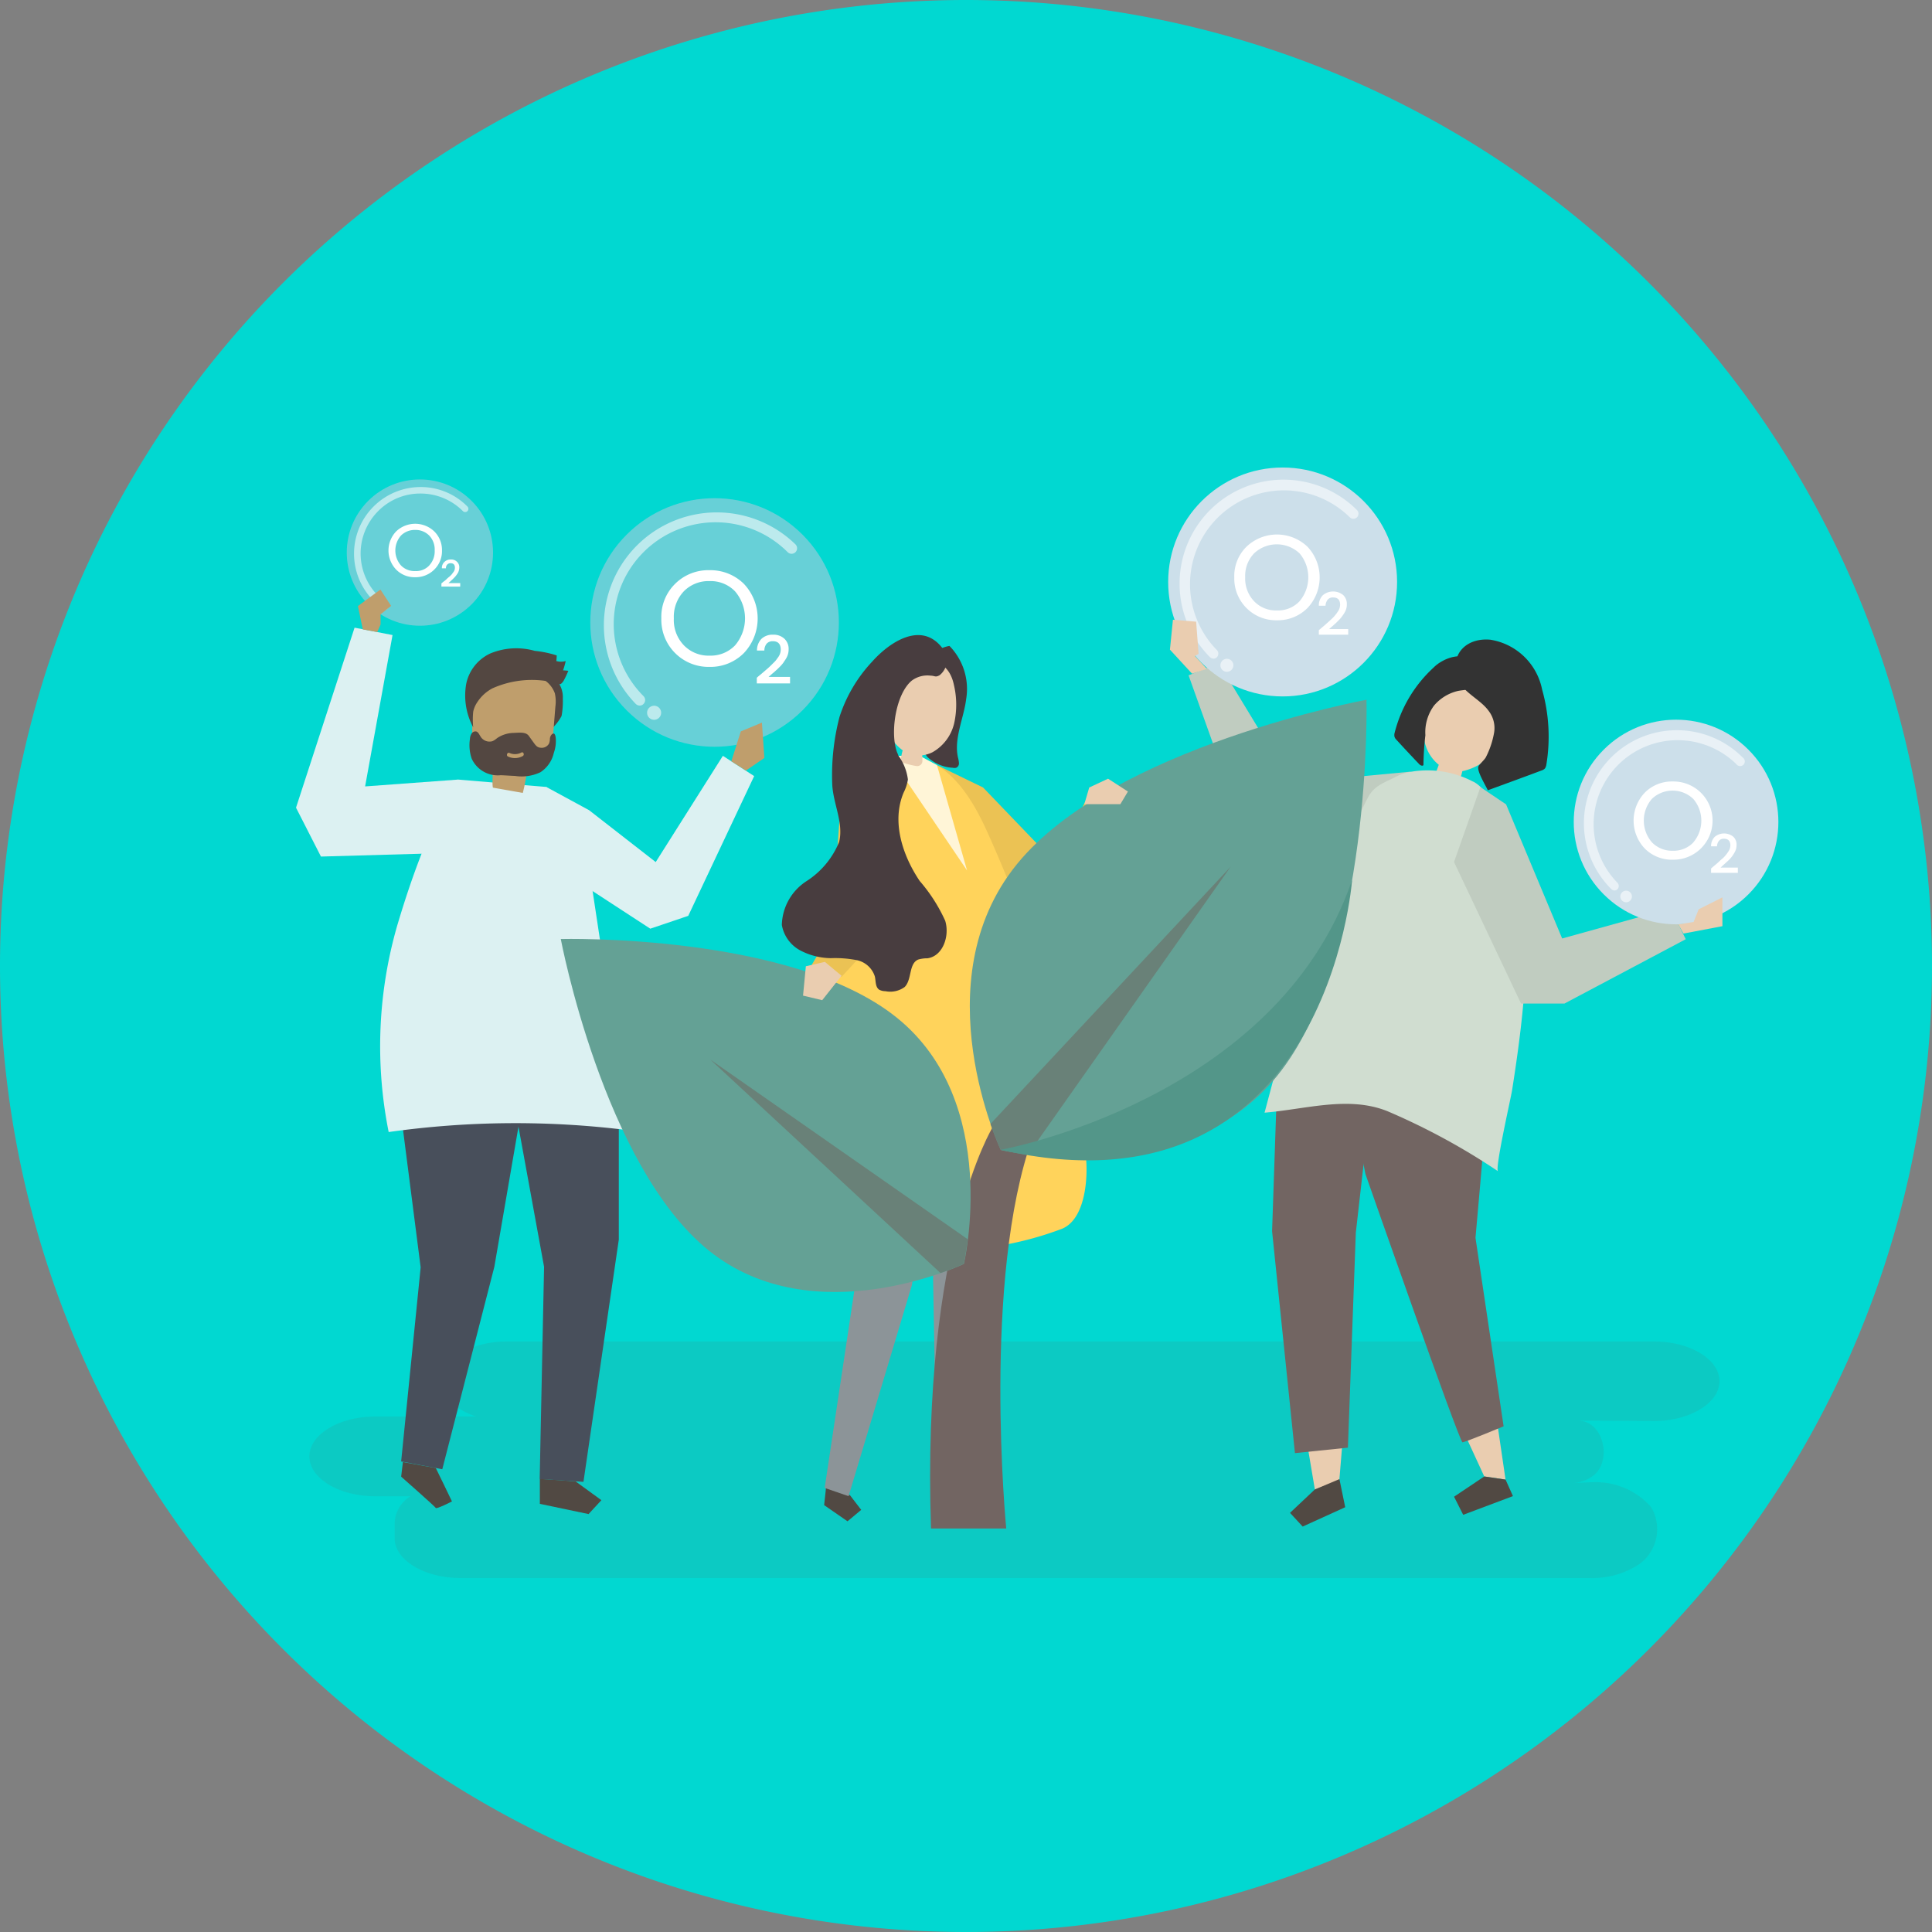 <svg xmlns="http://www.w3.org/2000/svg" width="124" height="124" viewBox="0 0 124 124">
  <rect x="0" y="0" width="124" height="124" fill="#808080" stroke="none"/>
  <g id="Grupo_1016928" data-name="Grupo 1016928" transform="translate(-737.001 -2058)">
    <g id="Grupo_159183" data-name="Grupo 159183" transform="translate(737.001 2058)">
      <path id="Unión_12" data-name="Unión 12" d="M62,0A62,62,0,1,1,0,62,62,62,0,0,1,62,0Z" fill="#01d8d1"/>
    </g>
    <g id="object" transform="translate(675.3 2059.51)">
      <g id="Grupo_1017715" data-name="Grupo 1017715" transform="translate(80.7 27.16)">
        <g id="Grupo_1017586" data-name="Grupo 1017586" transform="translate(0.858 57.426)" opacity="0.12">
          <path id="Trazado_719677" data-name="Trazado 719677" d="M174.574,536.1h-73.58c-2.324,0-4.231,1.151-4.231,2.561,0,.982.914,1.828,2.245,2.257H92.531c-2.324,0-4.231,1.151-4.231,2.561s1.907,2.561,4.231,2.561h2.257a2.1,2.1,0,0,0-1.016,1.659v1.027c0,1.41,1.907,2.561,4.231,2.561h72.485a5.473,5.473,0,0,0,3.2-.914,2.782,2.782,0,0,0,.869-3.374,1.91,1.91,0,0,0-.192-.327,4.723,4.723,0,0,0-3.678-1.534h-.2l-1.106.056a2.385,2.385,0,0,0,1.4-.542c1.117-.982.587-3.475-1.094-3.475l4.886.034c2.324,0,4.231-1.151,4.231-2.561S176.9,536.1,174.574,536.1Z" transform="translate(-88.3 -536.1)" fill="#606060"/>
        </g>
        <g id="Grupo_1017714" data-name="Grupo 1017714">
          <g id="Grupo_1017587" data-name="Grupo 1017587" transform="translate(14.003 42.137)">
            <path id="Trazado_719678" data-name="Trazado 719678" d="M211.514,401.92v7.436L209.246,424.9l-2.81-.18.282-13.619L204.8,400.6h6.443Z" transform="translate(-204.8 -400.6)" fill="#484f5b"/>
          </g>
          <g id="Grupo_1017588" data-name="Grupo 1017588" transform="translate(6.748 39.711)">
            <path id="Trazado_719679" data-name="Trazado 719679" d="M148.229,381.876l-1.749,10.155-3.34,12.987-2.64-.5,1.252-12.457L140.5,382.3l5.427-3.2Z" transform="translate(-140.5 -379.1)" fill="#484f5b"/>
          </g>
          <g id="Grupo_1017589" data-name="Grupo 1017589" transform="translate(57.286 13.895)">
            <path id="Trazado_719680" data-name="Trazado 719680" d="M602.651,157.262l-7.65.722-4.66-7.684-1.941.779,3.893,10.877,7.853.519Z" transform="translate(-588.4 -150.3)" fill="#c0ccc0"/>
          </g>
          <g id="Grupo_1017590" data-name="Grupo 1017590" transform="translate(33.207 21.093)">
            <path id="Trazado_719681" data-name="Trazado 719681" d="M382.594,214.1l-2.494,1.918-5.1,8.316,1.907,5.845,1.7.7-.6-6.544,5.439-5.472Z" transform="translate(-375 -214.1)" fill="#d1e0da"/>
          </g>
          <g id="Grupo_1017592" data-name="Grupo 1017592" transform="translate(5.403 21.364)">
            <g id="Grupo_1017591" data-name="Grupo 1017591" transform="translate(0 0)">
              <path id="Trazado_719682" data-name="Trazado 719682" d="M139.248,216.974l-5.664-.474s-1.862,2.437-3.927,9.433a27.964,27.964,0,0,0-.53,13.19,58.218,58.218,0,0,1,15.413-.113l-2.629-17.365Z" transform="translate(-128.583 -216.5)" fill="#dcf1f2"/>
            </g>
          </g>
          <g id="Grupo_1017609" data-name="Grupo 1017609" transform="translate(62.161 12.371)">
            <g id="Grupo_1017593" data-name="Grupo 1017593" transform="translate(2.731 50.98)">
              <path id="Trazado_719683" data-name="Trazado 719683" d="M655.8,589.209l.5,2.968,1.568-.575.248-3Z" transform="translate(-655.8 -588.6)" fill="#eacdb0"/>
            </g>
            <g id="Grupo_1017594" data-name="Grupo 1017594" transform="translate(12.773 49.693)">
              <path id="Trazado_719684" data-name="Trazado 719684" d="M744.8,578.34l1.331,2.889,1.365.2-.621-4.231Z" transform="translate(-744.8 -577.2)" fill="#eacdb0"/>
            </g>
            <g id="Grupo_1017595" data-name="Grupo 1017595" transform="translate(1.636 53.891)">
              <path id="Trazado_719685" data-name="Trazado 719685" d="M649.271,614.4l-1.58.666-1.591,1.5.812.88,2.731-1.241Z" transform="translate(-646.1 -614.4)" fill="#514943"/>
            </g>
            <g id="Grupo_1017596" data-name="Grupo 1017596" transform="translate(12.164 53.721)">
              <path id="Trazado_719686" data-name="Trazado 719686" d="M741.341,612.9l-1.941,1.3.587,1.162,3.193-1.2-.474-1.061Z" transform="translate(-739.4 -612.9)" fill="#514943"/>
            </g>
            <g id="Grupo_1017597" data-name="Grupo 1017597" transform="translate(0.485 29.123)">
              <path id="Trazado_719687" data-name="Trazado 719687" d="M636.182,395.464l-.282,8.293L637.367,418l3.4-.35.508-13.8,1.016-8.948Z" transform="translate(-635.9 -394.9)" fill="#726562"/>
            </g>
            <g id="Grupo_1017598" data-name="Grupo 1017598" transform="translate(5.427 29.011)">
              <path id="Trazado_719688" data-name="Trazado 719688" d="M679.7,393.9l1.049,5.3s6.037,17.23,6.229,17.219,2.64-1.027,2.64-1.027l-1.805-12.1s.621-6.906.6-7.1S679.7,393.9,679.7,393.9Z" transform="translate(-679.7 -393.9)" fill="#726562"/>
            </g>
            <g id="Grupo_1017606" data-name="Grupo 1017606" transform="translate(8.326)">
              <g id="Grupo_1017600" data-name="Grupo 1017600" transform="translate(1.896 2.3)">
                <g id="Grupo_1017599" data-name="Grupo 1017599">
                  <path id="Trazado_719689" data-name="Trazado 719689" d="M727.46,159.83c-.248-2.37-3.25-3.825-4.547-1.422a5.384,5.384,0,0,0-.722,2.336,2.607,2.607,0,0,0,.948,2.166.011.011,0,0,1,.011.011c-.068.2-.147.395-.214.6-.011.045-.034.09-.011.135a.212.212,0,0,0,.124.09c.237.09.463.181.7.271a.8.8,0,0,0,.361.079c.271-.023.44-.316.508-.575.011-.068.034-.124.045-.192A3.512,3.512,0,0,0,727.46,159.83Z" transform="translate(-722.19 -157.175)" fill="#eacdb0"/>
                </g>
              </g>
              <g id="Grupo_1017605" data-name="Grupo 1017605">
                <g id="Grupo_1017602" data-name="Grupo 1017602" transform="translate(0 1.076)">
                  <g id="Grupo_1017601" data-name="Grupo 1017601">
                    <path id="Trazado_719690" data-name="Trazado 719690" d="M707.942,149.5a2.891,2.891,0,0,0-.553,1.9,18.229,18.229,0,0,0-.124,1.918c-.079.09-.226,0-.3-.09-.485-.508-.97-1.027-1.444-1.546a.443.443,0,0,1-.113-.181.551.551,0,0,1,.011-.271,8.51,8.51,0,0,1,2.5-4.175c.587-.6,1.986-1.151,2.6-.226a1.349,1.349,0,0,1,.158.733,1.241,1.241,0,0,1-.056.451c-.226.564-.756.44-1.219.564A2.868,2.868,0,0,0,707.942,149.5Z" transform="translate(-705.391 -146.329)" fill="#333"/>
                  </g>
                </g>
                <g id="Grupo_1017604" data-name="Grupo 1017604" transform="translate(3.929)">
                  <g id="Grupo_1017603" data-name="Grupo 1017603">
                    <path id="Trazado_719691" data-name="Trazado 719691" d="M742.678,142.831a5.529,5.529,0,0,1-.519,1.523c-.079.158-.463.5-.485.609-.079.327.474,1.2.609,1.512,1.14-.417,2.291-.835,3.43-1.264a.545.545,0,0,0,.237-.135.607.607,0,0,0,.09-.237,11.08,11.08,0,0,0-.271-4.829,4.031,4.031,0,0,0-3.329-3.2c-1.365-.124-2.471.722-2.189,2.2.214,1.117,1.489,1.535,2.087,2.37A1.805,1.805,0,0,1,742.678,142.831Z" transform="translate(-740.208 -136.794)" fill="#333"/>
                  </g>
                </g>
              </g>
            </g>
            <g id="Grupo_1017608" data-name="Grupo 1017608" transform="translate(0 8.389)">
              <g id="Grupo_1017607" data-name="Grupo 1017607">
                <path id="Trazado_719692" data-name="Trazado 719692" d="M644.948,211.862a.551.551,0,0,0,.079.034c1.162.632,1.862,2.821,2.268,4.107a25.536,25.536,0,0,1,.914,10.121c-.169,1.862-.429,3.724-.722,5.574-.079.508-1.117,5.044-.9,5.19a42.951,42.951,0,0,0-7.109-3.859c-2.494-.993-5.2-.124-7.876.1,1.523-5.732,3.441-12.965,5.811-18.381a15.184,15.184,0,0,1,.88-1.952c.429-.688.97-.835,1.659-1.185a3.473,3.473,0,0,1,.733-.3A6.3,6.3,0,0,1,644.948,211.862Z" transform="translate(-631.6 -211.145)" fill="#d0ddd0"/>
              </g>
            </g>
          </g>
          <g id="Grupo_1017619" data-name="Grupo 1017619" transform="translate(10.855 12.948)">
            <g id="Grupo_1017611" data-name="Grupo 1017611" transform="translate(4.331 1.433)">
              <g id="Grupo_1017610" data-name="Grupo 1017610">
                <path id="Trazado_719693" data-name="Trazado 719693" d="M216.146,155.945a3.594,3.594,0,0,1,.3,1.659c0,.147-.011.327.1.417s-.011.3.1.181a2.877,2.877,0,0,0,.5-.688,5.428,5.428,0,0,0,.079-1.128,1.659,1.659,0,0,0-.237-.937,1.743,1.743,0,0,0-.429-.384,2.419,2.419,0,0,0-.722-.406c-.463-.124-.767.023-.372.384A3.109,3.109,0,0,1,216.146,155.945Z" transform="translate(-215.287 -154.616)" fill="#534741"/>
              </g>
            </g>
            <g id="Grupo_1017614" data-name="Grupo 1017614" transform="translate(0.462 1.436)">
              <g id="Grupo_1017613" data-name="Grupo 1017613">
                <g id="Grupo_1017612" data-name="Grupo 1017612">
                  <path id="Trazado_719694" data-name="Trazado 719694" d="M182.32,162.135c.643.113,1.286.226,1.918.339a11.009,11.009,0,0,0,.3-1.7c.564-.056,1.241-.192,1.478-.767a2.006,2.006,0,0,0,.113-.587c.068-.824.135-1.659.2-2.482a2.428,2.428,0,0,0-.034-.858,1.732,1.732,0,0,0-.948-1,3.638,3.638,0,0,0-3.34-.056,1.85,1.85,0,0,0-.722.632,2.923,2.923,0,0,0-.282,1.535c0,.485-.011.982-.011,1.467a1.983,1.983,0,0,0,.429,1.535c.214.169.508.226.688.44C182.433,161,182.23,161.628,182.32,162.135Z" transform="translate(-181 -154.636)" fill="#bf9e6c"/>
                </g>
              </g>
            </g>
            <g id="Grupo_1017616" data-name="Grupo 1017616" transform="translate(0.276 5.32)">
              <g id="Grupo_1017615" data-name="Grupo 1017615">
                <path id="Trazado_719695" data-name="Trazado 719695" d="M184.894,189.63c0-.158-.034-.609-.282-.35a.443.443,0,0,0-.1.271.847.847,0,0,1-.056.293.533.533,0,0,1-.53.271.457.457,0,0,1-.237-.079.865.865,0,0,1-.169-.181c-.124-.169-.237-.327-.361-.5-.2-.282-.666-.2-.982-.192a1.962,1.962,0,0,0-1.027.316c-.034.023-.056.045-.09.068a1.034,1.034,0,0,1-.237.147.672.672,0,0,1-.779-.327c-.079-.124-.147-.282-.282-.3a.291.291,0,0,0-.282.147.7.7,0,0,0-.1.339,2.652,2.652,0,0,0,.113,1.264,1.839,1.839,0,0,0,1.862,1.061c.3.011.609.034.914.045a2.793,2.793,0,0,0,1.636-.237,2.01,2.01,0,0,0,.858-1.241A2.235,2.235,0,0,0,184.894,189.63Zm-2.121,1.016a1.041,1.041,0,0,1-.948.034c-.135-.056-.056-.282.079-.237a.861.861,0,0,0,.779-.023C182.807,190.352,182.9,190.567,182.773,190.646Z" transform="translate(-179.348 -189.061)" fill="#534741"/>
              </g>
            </g>
            <g id="Grupo_1017618" data-name="Grupo 1017618" transform="translate(0 0)">
              <g id="Grupo_1017617" data-name="Grupo 1017617">
                <path id="Trazado_719696" data-name="Trazado 719696" d="M183.186,143.321a5.2,5.2,0,0,0,.169-.6,1.078,1.078,0,0,1-.6,0c.011-.124.023-.237.023-.361a6.9,6.9,0,0,0-1.41-.293,4.349,4.349,0,0,0-2.855.169,2.762,2.762,0,0,0-1.546,1.963,4.31,4.31,0,0,0,.451,2.776,4.977,4.977,0,0,1,0-1,1.718,1.718,0,0,1,.26-.609,2.635,2.635,0,0,1,.97-.891,6.2,6.2,0,0,1,4.017-.361c.293.1.339.181.542-.1a5.709,5.709,0,0,0,.316-.666C183.389,143.333,183.288,143.321,183.186,143.321Z" transform="translate(-176.901 -141.912)" fill="#534741"/>
              </g>
            </g>
          </g>
          <g id="Grupo_1017647" data-name="Grupo 1017647" transform="translate(31.162 12.093)">
            <g id="Grupo_1017620" data-name="Grupo 1017620" transform="translate(9.978 8.346)">
              <path id="Trazado_719697" data-name="Trazado 719697" d="M445.3,208.3l2.956,1.433,5.45,5.676-.214,3.114-3.509-.587-3.611-8.3Z" transform="translate(-445.3 -208.3)" fill="#ebc254"/>
            </g>
            <g id="Grupo_1017645" data-name="Grupo 1017645">
              <g id="Grupo_1017637" data-name="Grupo 1017637" transform="translate(1.014 7.748)">
                <g id="Grupo_1017625" data-name="Grupo 1017625" transform="translate(1.596 21.687)">
                  <g id="Grupo_1017622" data-name="Grupo 1017622" transform="translate(0.124 24.745)">
                    <g id="Grupo_1017621" data-name="Grupo 1017621">
                      <path id="Trazado_719698" data-name="Trazado 719698" d="M381.19,615.335l-.09.824,1.5,1.038.88-.734-.711-.925-1.5-1.038Z" transform="translate(-381.1 -614.5)" fill="#514943"/>
                    </g>
                  </g>
                  <g id="Grupo_1017624" data-name="Grupo 1017624">
                    <g id="Grupo_1017623" data-name="Grupo 1017623">
                      <path id="Trazado_719699" data-name="Trazado 719699" d="M380.248,395.471,380,397.987l2.245,8.632L380.158,420.5l1.535.53,4.062-13.54.643-3.949-.023-8.338Z" transform="translate(-380 -395.2)" fill="#8c9498"/>
                    </g>
                  </g>
                </g>
                <g id="Grupo_1017630" data-name="Grupo 1017630" transform="translate(6.03 22.646)">
                  <g id="Grupo_1017627" data-name="Grupo 1017627">
                    <g id="Grupo_1017626" data-name="Grupo 1017626">
                      <path id="Trazado_719700" data-name="Trazado 719700" d="M426.95,405.821l-3.238,23.244h-1.467l-.271-14.906L419.3,403.7Z" transform="translate(-419.3 -403.7)" fill="#8c9498"/>
                    </g>
                  </g>
                  <g id="Grupo_1017629" data-name="Grupo 1017629" transform="translate(2.945 25.185)">
                    <g id="Grupo_1017628" data-name="Grupo 1017628">
                      <path id="Trazado_719701" data-name="Trazado 719701" d="M445.4,626.9v.835l1.591.835.8-.835-.8-.835Z" transform="translate(-445.4 -626.9)" fill="#514943"/>
                    </g>
                  </g>
                </g>
                <g id="Grupo_1017633" data-name="Grupo 1017633" transform="translate(0 0.002)">
                  <g id="Grupo_1017632" data-name="Grupo 1017632">
                    <g id="Grupo_1017631" data-name="Grupo 1017631">
                      <path id="Trazado_719702" data-name="Trazado 719702" d="M367.78,222.183a91.815,91.815,0,0,0,.869-15.921,3.389,3.389,0,0,1,1.23-2.5c.508-.113.948-.44,1.467-.575,3.475-.869,5.371,1.783,6.669,4.638a82.784,82.784,0,0,1,4.039,10.877,61.386,61.386,0,0,1,2.313,9.941c.169,1.4-.011,4.118-1.535,4.728a21.411,21.411,0,0,1-8.372,1.365c-2.663-.034-5.315-.858-7.955-.745C364.947,234.065,366.527,230.443,367.78,222.183Z" transform="translate(-365.857 -203.014)" fill="#ffd35b"/>
                    </g>
                  </g>
                </g>
                <g id="Grupo_1017635" data-name="Grupo 1017635" transform="translate(5.917)">
                  <g id="Grupo_1017634" data-name="Grupo 1017634">
                    <path id="Trazado_719703" data-name="Trazado 719703" d="M418.3,203l4.976,7.357-1.93-6.759-.959-.519L419.338,203Z" transform="translate(-418.3 -203)" fill="#fff5d7"/>
                  </g>
                </g>
                <g id="Grupo_1017636" data-name="Grupo 1017636" transform="translate(0.783 0.654)">
                  <path id="Trazado_719704" data-name="Trazado 719704" d="M376.806,208.8l-1.952,1.681-.666,8.97L372.8,221.8l2.054.53,1.952-2.11.948-8.395Z" transform="translate(-372.8 -208.8)" fill="#ebc254"/>
                </g>
              </g>
              <g id="Grupo_1017644" data-name="Grupo 1017644">
                <g id="Grupo_1017639" data-name="Grupo 1017639" transform="translate(9.131 0.695)">
                  <g id="Grupo_1017638" data-name="Grupo 1017638">
                    <path id="Trazado_719705" data-name="Trazado 719705" d="M437.8,141.673a2.577,2.577,0,0,1,1.286,2.223c-.045.406-.3.711-.339,1.151-.079.869-1.456,1.693-.711,2.584a2.571,2.571,0,0,0,1.625.688.459.459,0,0,0,.214,0,.3.3,0,0,0,.181-.282,1.741,1.741,0,0,0-.056-.35c-.293-1.219.372-2.561.519-3.78a3.95,3.95,0,0,0-1.072-3.408,2.149,2.149,0,0,0-1.489,1.027Z" transform="translate(-437.8 -140.5)" fill="#483d3f"/>
                  </g>
                </g>
                <g id="Grupo_1017641" data-name="Grupo 1017641" transform="translate(6.481 1.647)">
                  <g id="Grupo_1017640" data-name="Grupo 1017640">
                    <path id="Trazado_719706" data-name="Trazado 719706" d="M418.89,150.48c-.53-2.55-3.588-1.647-4.412.609a3.245,3.245,0,0,0,1.128,3.6c-.079.226-.09.485-.181.711a4.655,4.655,0,0,0,1.061.293.331.331,0,0,0,.384-.35c0-.124-.011-.248-.011-.339a1.958,1.958,0,0,0,.666-.2,2.891,2.891,0,0,0,1.4-1.929A5.509,5.509,0,0,0,418.89,150.48Z" transform="translate(-414.31 -148.938)" fill="#eacdb0"/>
                  </g>
                </g>
                <g id="Grupo_1017643" data-name="Grupo 1017643">
                  <g id="Grupo_1017642" data-name="Grupo 1017642">
                    <path id="Trazado_719707" data-name="Trazado 719707" d="M364.3,141.893c-.485-1.241-.1-3.791.937-4.638a1.68,1.68,0,0,1,1.2-.316c.3.011.3.124.575-.023a1.221,1.221,0,0,0,.181-1.749c-1.343-1.749-3.385-.384-4.5.869a9.4,9.4,0,0,0-2.1,3.554,14.8,14.8,0,0,0-.463,4.389c.079,1.23.733,2.437.44,3.633a5.425,5.425,0,0,1-2.11,2.527,3.449,3.449,0,0,0-1.568,2.8,2.3,2.3,0,0,0,1.162,1.625,4.326,4.326,0,0,0,1.986.508,7.274,7.274,0,0,1,1.647.124,1.548,1.548,0,0,1,1.174,1.049c.068.293.023.666.271.846a.834.834,0,0,0,.406.1,1.562,1.562,0,0,0,1.241-.271c.474-.485.248-1.5.869-1.76a2.045,2.045,0,0,1,.587-.079c1-.135,1.444-1.444,1.14-2.415a10.547,10.547,0,0,0-1.636-2.55c-1.106-1.647-1.817-3.814-1.027-5.676a2.784,2.784,0,0,0,.271-.835,3.275,3.275,0,0,0-.621-1.546A.594.594,0,0,0,364.3,141.893Z" transform="translate(-356.873 -134.338)" fill="#483d3f"/>
                  </g>
                </g>
              </g>
            </g>
            <g id="Grupo_1017646" data-name="Grupo 1017646" transform="translate(17.041 10.546)">
              <path id="Trazado_719708" data-name="Trazado 719708" d="M507.9,232.708l2.527-4.908,1.3.237-1.3,6.962-1.4.824Z" transform="translate(-507.9 -227.8)" fill="#ebc254"/>
            </g>
          </g>
          <g id="Grupo_1017656" data-name="Grupo 1017656" transform="translate(16.993 16.241)">
            <g id="Grupo_1017648" data-name="Grupo 1017648" transform="translate(23.705 27.408)">
              <path id="Trazado_719709" data-name="Trazado 719709" d="M445.418,414s-4.592,7.425-3.972,25.783h4.829s-1.568-16.034,1.693-25.106Z" transform="translate(-441.389 -414)" fill="#726562"/>
            </g>
            <g id="Grupo_1017651" data-name="Grupo 1017651" transform="translate(26.252)">
              <g id="Grupo_1017649" data-name="Grupo 1017649">
                <path id="Trazado_719710" data-name="Trazado 719710" d="M489.419,171.1s-16.316,3.013-22.443,10.561S465.949,200,465.949,200s11.611,2.787,17.738-4.762S489.419,171.1,489.419,171.1Z" transform="translate(-463.958 -171.1)" fill="#64a195"/>
              </g>
              <g id="Grupo_1017650" data-name="Grupo 1017650" transform="translate(1.325 10.719)">
                <path id="Trazado_719711" data-name="Trazado 719711" d="M476.354,284.266s.666.158,1.76.293l13-18.46L475.7,282.608C476.061,283.646,476.354,284.266,476.354,284.266Z" transform="translate(-475.7 -266.1)" fill="#698178"/>
              </g>
            </g>
            <g id="Grupo_1017654" data-name="Grupo 1017654" transform="translate(0 15.35)">
              <g id="Grupo_1017652" data-name="Grupo 1017652">
                <path id="Trazado_719712" data-name="Trazado 719712" d="M231.3,307.146s2.742,14.556,9.5,19.994,16.372.858,16.372.858,2.448-10.37-4.31-15.808S231.3,307.146,231.3,307.146Z" transform="translate(-231.3 -307.139)" fill="#64a195"/>
              </g>
              <g id="Grupo_1017653" data-name="Grupo 1017653" transform="translate(9.602 7.747)">
                <path id="Trazado_719713" data-name="Trazado 719713" d="M332.659,388.911s.135-.6.259-1.58L316.4,375.8l14.77,13.7C332.107,389.171,332.659,388.911,332.659,388.911Z" transform="translate(-316.4 -375.8)" fill="#698178"/>
              </g>
            </g>
            <g id="Grupo_1017655" data-name="Grupo 1017655" transform="translate(28.231 11.577)">
              <path id="Trazado_719714" data-name="Trazado 719714" d="M481.5,291.009s17.7-3.182,22.556-17.309C504.056,273.7,502.465,295.793,481.5,291.009Z" transform="translate(-481.5 -273.7)" fill="#539689"/>
            </g>
          </g>
          <g id="Grupo_1017657" data-name="Grupo 1017657" transform="translate(50.595 21.308)">
            <path id="Trazado_719715" data-name="Trazado 719715" d="M529.1,217.636l.316-1.072,1.207-.564,1.275.824-.485.812Z" transform="translate(-529.1 -216)" fill="#eacdb0"/>
          </g>
          <g id="Grupo_1017658" data-name="Grupo 1017658" transform="translate(32.542 33.065)">
            <path id="Trazado_719716" data-name="Trazado 719716" d="M371.571,321.091,370.5,320.2l-1.219.282-.181,1.884,1.23.293Z" transform="translate(-369.1 -320.2)" fill="#eacdb0"/>
          </g>
          <g id="Grupo_1017659" data-name="Grupo 1017659" transform="translate(74.324 21.849)">
            <path id="Trazado_719717" data-name="Trazado 719717" d="M741.093,220.8l1.647,1.106,3.6,8.609,6.951-1.929.982,1.975-7.786,4.13H743.7l-4.3-9.083Z" transform="translate(-739.4 -220.8)" fill="#c0ccc0"/>
          </g>
          <g id="Grupo_1017660" data-name="Grupo 1017660" transform="translate(14.477 19.841)">
            <path id="Trazado_719718" data-name="Trazado 719718" d="M209.463,206.385,210.591,205l2.742,1.489,4.276,3.329L221.92,203l2.008,1.3-4.231,8.97-2.437.824L209,208.709Z" transform="translate(-209 -203)" fill="#dcf1f2"/>
          </g>
          <g id="Grupo_1017661" data-name="Grupo 1017661" transform="translate(0 11.615)">
            <path id="Trazado_719719" data-name="Trazado 719719" d="M91.115,139.849l-5.98.44,1.76-9.715-2.437-.474L80.7,141.654l1.6,3.137,8.339-.237Z" transform="translate(-80.7 -130.1)" fill="#dcf1f2"/>
          </g>
          <g id="Grupo_1017662" data-name="Grupo 1017662" transform="translate(15.65 66.25)">
            <path id="Trazado_719720" data-name="Trazado 719720" d="M221.691,614.458l1.659,1.207-.824.891L219.4,615.9v-1.6Z" transform="translate(-219.4 -614.3)" fill="#514943"/>
          </g>
          <g id="Grupo_1017663" data-name="Grupo 1017663" transform="translate(6.748 65.167)">
            <path id="Trazado_719721" data-name="Trazado 719721" d="M142.723,605.084c.011,0,1.038,2.144,1.038,2.144s-.993.508-1.038.418-2.223-2.008-2.223-2.008l.113-.937Z" transform="translate(-140.5 -604.7)" fill="#514943"/>
          </g>
          <g id="Grupo_1017670" data-name="Grupo 1017670" transform="translate(1.313 0.159)">
            <g id="Grupo_1017665" data-name="Grupo 1017665">
              <g id="Grupo_1017664" data-name="Grupo 1017664" opacity="0.59">
                <circle id="Elipse_5892" data-name="Elipse 5892" cx="4.694" cy="4.694" r="4.694" transform="translate(0 6.638) rotate(-45)" fill="#aecbdc"/>
              </g>
            </g>
            <g id="Grupo_1017669" data-name="Grupo 1017669" transform="translate(2.411 2.429)" opacity="0.56">
              <g id="Grupo_1017667" data-name="Grupo 1017667">
                <g id="Grupo_1017666" data-name="Grupo 1017666">
                  <path id="Trazado_719722" data-name="Trazado 719722" d="M115.1,57.457a.238.238,0,0,1-.147-.056,4.276,4.276,0,0,1,3.013-7.3,4.2,4.2,0,0,1,3.013,1.252.207.207,0,1,1-.293.293,3.833,3.833,0,0,0-2.719-1.128,3.787,3.787,0,0,0-2.719,1.128,3.848,3.848,0,0,0,0,5.439.211.211,0,0,1,0,.293A.193.193,0,0,1,115.1,57.457Z" transform="translate(-113.7 -50.1)" fill="#fff"/>
                </g>
              </g>
              <g id="Grupo_1017668" data-name="Grupo 1017668" transform="translate(1.67 7.357)">
                <path id="Trazado_719723" data-name="Trazado 719723" d="M128.5,115.571a.271.271,0,1,1,.271.271A.275.275,0,0,1,128.5,115.571Z" transform="translate(-128.5 -115.3)" fill="#fff"/>
              </g>
            </g>
          </g>
          <g id="Grupo_1017677" data-name="Grupo 1017677" transform="translate(15.583)">
            <g id="Grupo_1017672" data-name="Grupo 1017672" transform="translate(0)">
              <g id="Grupo_1017671" data-name="Grupo 1017671" opacity="0.59">
                <circle id="Elipse_5893" data-name="Elipse 5893" cx="7.977" cy="7.977" r="7.977" transform="translate(0 11.282) rotate(-45)" fill="#aecbdc"/>
              </g>
            </g>
            <g id="Grupo_1017676" data-name="Grupo 1017676" transform="translate(4.112 4.146)" opacity="0.56">
              <g id="Grupo_1017674" data-name="Grupo 1017674">
                <g id="Grupo_1017673" data-name="Grupo 1017673">
                  <path id="Trazado_719724" data-name="Trazado 719724" d="M257.614,76.368a.35.35,0,0,1-.248-.1,7.245,7.245,0,0,1,10.245-10.245.351.351,0,0,1-.5.5,6.538,6.538,0,0,0-9.252,9.241.354.354,0,0,1,0,.5A.32.32,0,0,1,257.614,76.368Z" transform="translate(-255.25 -63.9)" fill="#fff"/>
                </g>
              </g>
              <g id="Grupo_1017675" data-name="Grupo 1017675" transform="translate(2.838 12.48)">
                <path id="Trazado_719725" data-name="Trazado 719725" d="M280.4,174.951a.451.451,0,1,1,.451.451A.453.453,0,0,1,280.4,174.951Z" transform="translate(-280.4 -174.5)" fill="#fff"/>
              </g>
            </g>
          </g>
          <g id="Grupo_1017683" data-name="Grupo 1017683" transform="translate(79.287 14.801)">
            <g id="Grupo_1017678" data-name="Grupo 1017678" transform="translate(0 0)">
              <circle id="Elipse_5894" data-name="Elipse 5894" cx="6.567" cy="6.567" r="6.567" transform="translate(0 9.287) rotate(-45)" fill="#ccdfea"/>
            </g>
            <g id="Grupo_1017682" data-name="Grupo 1017682" transform="translate(3.381 3.404)" opacity="0.56">
              <g id="Grupo_1017680" data-name="Grupo 1017680">
                <g id="Grupo_1017679" data-name="Grupo 1017679">
                  <path id="Trazado_719726" data-name="Trazado 719726" d="M815.3,198.779a.283.283,0,0,1-.2-.09,5.968,5.968,0,1,1,8.44-8.44.3.3,0,1,1-.418.417,5.39,5.39,0,0,0-7.628,7.616.3.3,0,0,1,0,.417A.272.272,0,0,1,815.3,198.779Z" transform="translate(-813.35 -188.5)" fill="#fff"/>
                </g>
              </g>
              <g id="Grupo_1017681" data-name="Grupo 1017681" transform="translate(2.33 10.291)">
                <path id="Trazado_719727" data-name="Trazado 719727" d="M834,280.072a.372.372,0,1,1,.372.372A.376.376,0,0,1,834,280.072Z" transform="translate(-834 -279.7)" fill="#fff"/>
              </g>
            </g>
          </g>
          <g id="Grupo_1017689" data-name="Grupo 1017689" transform="translate(55.977 1.336)">
            <g id="Grupo_1017684" data-name="Grupo 1017684">
              <circle id="Elipse_5895" data-name="Elipse 5895" cx="7.346" cy="7.346" r="7.346" fill="#ccdfea"/>
            </g>
            <g id="Grupo_1017688" data-name="Grupo 1017688" transform="translate(0.731 0.779)" opacity="0.56">
              <g id="Grupo_1017686" data-name="Grupo 1017686">
                <g id="Grupo_1017685" data-name="Grupo 1017685">
                  <path id="Trazado_719728" data-name="Trazado 719728" d="M585.456,57.387a.335.335,0,0,1-.226-.09,6.681,6.681,0,0,1,0-9.444,6.674,6.674,0,0,1,9.433,0,.327.327,0,1,1-.463.463,6.028,6.028,0,0,0-8.53,8.519.334.334,0,0,1,0,.463A.289.289,0,0,1,585.456,57.387Z" transform="translate(-583.275 -45.9)" fill="#fff"/>
                </g>
              </g>
              <g id="Grupo_1017687" data-name="Grupo 1017687" transform="translate(2.621 11.498)">
                <path id="Trazado_719729" data-name="Trazado 719729" d="M606.5,148.217a.417.417,0,1,1,.417.417A.416.416,0,0,1,606.5,148.217Z" transform="translate(-606.5 -147.8)" fill="#fff"/>
              </g>
            </g>
          </g>
          <g id="Grupo_1017690" data-name="Grupo 1017690" transform="translate(88.722 28.924)">
            <path id="Trazado_719730" data-name="Trazado 719730" d="M867.327,285.824l2.5-.474V283.5l-1.523.767-.327.812-.982.158Z" transform="translate(-867 -283.5)" fill="#eacdb0"/>
          </g>
          <g id="Grupo_1017691" data-name="Grupo 1017691" transform="translate(56.09 11.107)">
            <path id="Trazado_719731" data-name="Trazado 719731" d="M579.222,129.064l-1.422-1.546.192-1.918,1.49.124.158,2.065-.237.135.767.824Z" transform="translate(-577.8 -125.6)" fill="#eacdb0"/>
          </g>
          <g id="Grupo_1017692" data-name="Grupo 1017692" transform="translate(3.972 9.167)">
            <path id="Trazado_719732" data-name="Trazado 719732" d="M116.216,110.961l-.316-1.5,1.444-1.061.688,1.049-.677.542v.654l-.214.485Z" transform="translate(-115.9 -108.4)" fill="#bf9e6c"/>
          </g>
          <g id="Grupo_1017693" data-name="Grupo 1017693" transform="translate(27.938 17.708)">
            <path id="Trazado_719733" data-name="Trazado 719733" d="M329.237,187.18l1.185-.812-.158-2.268-1.354.564-.609,1.918Z" transform="translate(-328.3 -184.1)" fill="#bf9e6c"/>
          </g>
          <g id="Grupo_1017698" data-name="Grupo 1017698" transform="translate(5.935 4.947)">
            <g id="Grupo_1017695" data-name="Grupo 1017695">
              <g id="Grupo_1017694" data-name="Grupo 1017694">
                <path id="Trazado_719734" data-name="Trazado 719734" d="M135.015,74.43a1.65,1.65,0,0,1-1.219-.485,1.772,1.772,0,0,1,0-2.46,1.773,1.773,0,0,1,2.437,0,1.667,1.667,0,0,1,.5,1.23,1.649,1.649,0,0,1-.5,1.23A1.686,1.686,0,0,1,135.015,74.43Zm.9-.756a1.322,1.322,0,0,0,.35-.959,1.3,1.3,0,0,0-.35-.959,1.233,1.233,0,0,0-.9-.361,1.26,1.26,0,0,0-.914.361,1.454,1.454,0,0,0,0,1.918,1.2,1.2,0,0,0,.914.361A1.151,1.151,0,0,0,135.918,73.674Z" transform="translate(-133.3 -71)" fill="#fff"/>
              </g>
            </g>
            <g id="Grupo_1017697" data-name="Grupo 1017697" transform="translate(3.396 2.291)">
              <g id="Grupo_1017696" data-name="Grupo 1017696">
                <path id="Trazado_719735" data-name="Trazado 719735" d="M163.4,93.038v-.2c.045-.034.1-.09.181-.147s.135-.113.181-.158.09-.079.158-.135a1.792,1.792,0,0,0,.147-.147l.1-.135a.456.456,0,0,0,.1-.282c0-.2-.09-.293-.282-.293a.272.272,0,0,0-.214.09.318.318,0,0,0-.079.237h-.26a.512.512,0,0,1,.169-.417.546.546,0,0,1,.406-.147.5.5,0,0,1,.395.147.469.469,0,0,1,.147.372.76.76,0,0,1-.09.339,1.649,1.649,0,0,1-.1.147,1.23,1.23,0,0,1-.124.147l-.124.124c-.034.034-.079.068-.135.124s-.1.09-.124.113h.756v.226Z" transform="translate(-163.4 -91.3)" fill="#fff"/>
              </g>
            </g>
          </g>
          <g id="Grupo_1017703" data-name="Grupo 1017703" transform="translate(23.447 7.926)">
            <g id="Grupo_1017700" data-name="Grupo 1017700">
              <g id="Grupo_1017699" data-name="Grupo 1017699">
                <path id="Trazado_719736" data-name="Trazado 719736" d="M291.592,103.606a3.027,3.027,0,0,1-3.092-3.114,2.967,2.967,0,0,1,.891-2.223,3.012,3.012,0,0,1,2.2-.869,3.057,3.057,0,0,1,2.2.869,3.231,3.231,0,0,1,0,4.457A3.021,3.021,0,0,1,291.592,103.606Zm1.636-1.377a2.669,2.669,0,0,0,0-3.475,2.176,2.176,0,0,0-1.636-.654,2.219,2.219,0,0,0-1.647.654,2.378,2.378,0,0,0-.643,1.738,2.34,2.34,0,0,0,.654,1.738,2.2,2.2,0,0,0,1.647.654A2.168,2.168,0,0,0,293.228,102.229Z" transform="translate(-288.5 -97.4)" fill="#fff"/>
              </g>
            </g>
            <g id="Grupo_1017702" data-name="Grupo 1017702" transform="translate(6.127 4.141)">
              <g id="Grupo_1017701" data-name="Grupo 1017701">
                <path id="Trazado_719737" data-name="Trazado 719737" d="M342.8,137.226v-.361c.068-.068.181-.158.316-.271s.248-.214.316-.271.169-.147.271-.248.192-.192.26-.26.124-.158.192-.248a.847.847,0,0,0,.181-.508q0-.542-.508-.542a.509.509,0,0,0-.395.158.688.688,0,0,0-.147.44h-.474a1.054,1.054,0,0,1,.293-.756,1.036,1.036,0,0,1,.745-.26,1.01,1.01,0,0,1,.722.26.884.884,0,0,1,.271.677,1.115,1.115,0,0,1-.169.6c-.056.1-.124.181-.169.26a2.166,2.166,0,0,1-.226.26c-.1.1-.181.181-.237.226a3.361,3.361,0,0,1-.259.226c-.113.1-.192.169-.226.2h1.377v.417Z" transform="translate(-342.8 -134.1)" fill="#fff"/>
              </g>
            </g>
          </g>
          <g id="Grupo_1017708" data-name="Grupo 1017708" transform="translate(60.22 5.635)">
            <g id="Grupo_1017705" data-name="Grupo 1017705">
              <g id="Grupo_1017704" data-name="Grupo 1017704">
                <path id="Trazado_719738" data-name="Trazado 719738" d="M617.142,82.606a2.68,2.68,0,0,1-2.742-2.753,2.636,2.636,0,0,1,.79-1.975,2.836,2.836,0,0,1,3.9,0,2.863,2.863,0,0,1,0,3.949A2.69,2.69,0,0,1,617.142,82.606Zm1.444-1.219a2.384,2.384,0,0,0,0-3.08,2.129,2.129,0,0,0-2.911,0,2.086,2.086,0,0,0-.575,1.535,2.113,2.113,0,0,0,.575,1.546,1.939,1.939,0,0,0,1.456.587A1.9,1.9,0,0,0,618.586,81.388Z" transform="translate(-614.4 -77.1)" fill="#fff"/>
              </g>
            </g>
            <g id="Grupo_1017707" data-name="Grupo 1017707" transform="translate(5.427 3.656)">
              <g id="Grupo_1017706" data-name="Grupo 1017706">
                <path id="Trazado_719739" data-name="Trazado 719739" d="M662.5,112.3v-.316c.068-.056.158-.135.282-.237s.214-.192.282-.248.147-.135.248-.226a2.064,2.064,0,0,0,.226-.237,1.958,1.958,0,0,0,.169-.226.783.783,0,0,0,.158-.451c0-.316-.147-.474-.451-.474a.422.422,0,0,0-.35.147.681.681,0,0,0-.135.384H662.5a.926.926,0,0,1,.26-.677,1.026,1.026,0,0,1,1.3-.011.782.782,0,0,1,.237.6.991.991,0,0,1-.147.53,2.148,2.148,0,0,1-.158.237,1.638,1.638,0,0,1-.2.237l-.2.2c-.056.045-.124.113-.226.2s-.169.147-.2.181h1.219v.361H662.5Z" transform="translate(-662.5 -109.5)" fill="#fff"/>
              </g>
            </g>
          </g>
          <g id="Grupo_1017713" data-name="Grupo 1017713" transform="translate(85.856 21.488)">
            <g id="Grupo_1017710" data-name="Grupo 1017710">
              <g id="Grupo_1017709" data-name="Grupo 1017709">
                <path id="Trazado_719740" data-name="Trazado 719740" d="M844.1,222.621a2.46,2.46,0,0,1-1.783-.711,2.6,2.6,0,0,1,0-3.6,2.442,2.442,0,0,1,1.783-.711,2.511,2.511,0,1,1,0,5.021Zm1.32-1.106a2.145,2.145,0,0,0,0-2.8,1.922,1.922,0,0,0-2.652,0,2.128,2.128,0,0,0,.011,2.8,1.8,1.8,0,0,0,1.331.53A1.751,1.751,0,0,0,845.425,221.515Z" transform="translate(-841.6 -217.6)" fill="#fff"/>
              </g>
            </g>
            <g id="Grupo_1017712" data-name="Grupo 1017712" transform="translate(4.965 3.329)">
              <g id="Grupo_1017711" data-name="Grupo 1017711">
                <path id="Trazado_719741" data-name="Trazado 719741" d="M885.6,249.65v-.293c.056-.056.147-.124.26-.226a3.342,3.342,0,0,0,.259-.226c.057-.056.135-.124.226-.2a1.661,1.661,0,0,0,.2-.214,1.583,1.583,0,0,0,.147-.2.746.746,0,0,0,.147-.406c0-.293-.135-.44-.417-.44a.379.379,0,0,0-.316.135.569.569,0,0,0-.124.35H885.6a.839.839,0,0,1,.237-.609.945.945,0,0,1,1.185-.011.7.7,0,0,1,.214.542.927.927,0,0,1-.135.485c-.045.079-.09.147-.135.214a2.283,2.283,0,0,1-.18.214,2.35,2.35,0,0,1-.192.181c-.045.045-.113.1-.2.181s-.147.135-.181.169h1.106v.339H885.6Z" transform="translate(-885.6 -247.1)" fill="#fff"/>
              </g>
            </g>
          </g>
        </g>
      </g>
    </g>
  </g>
</svg>
